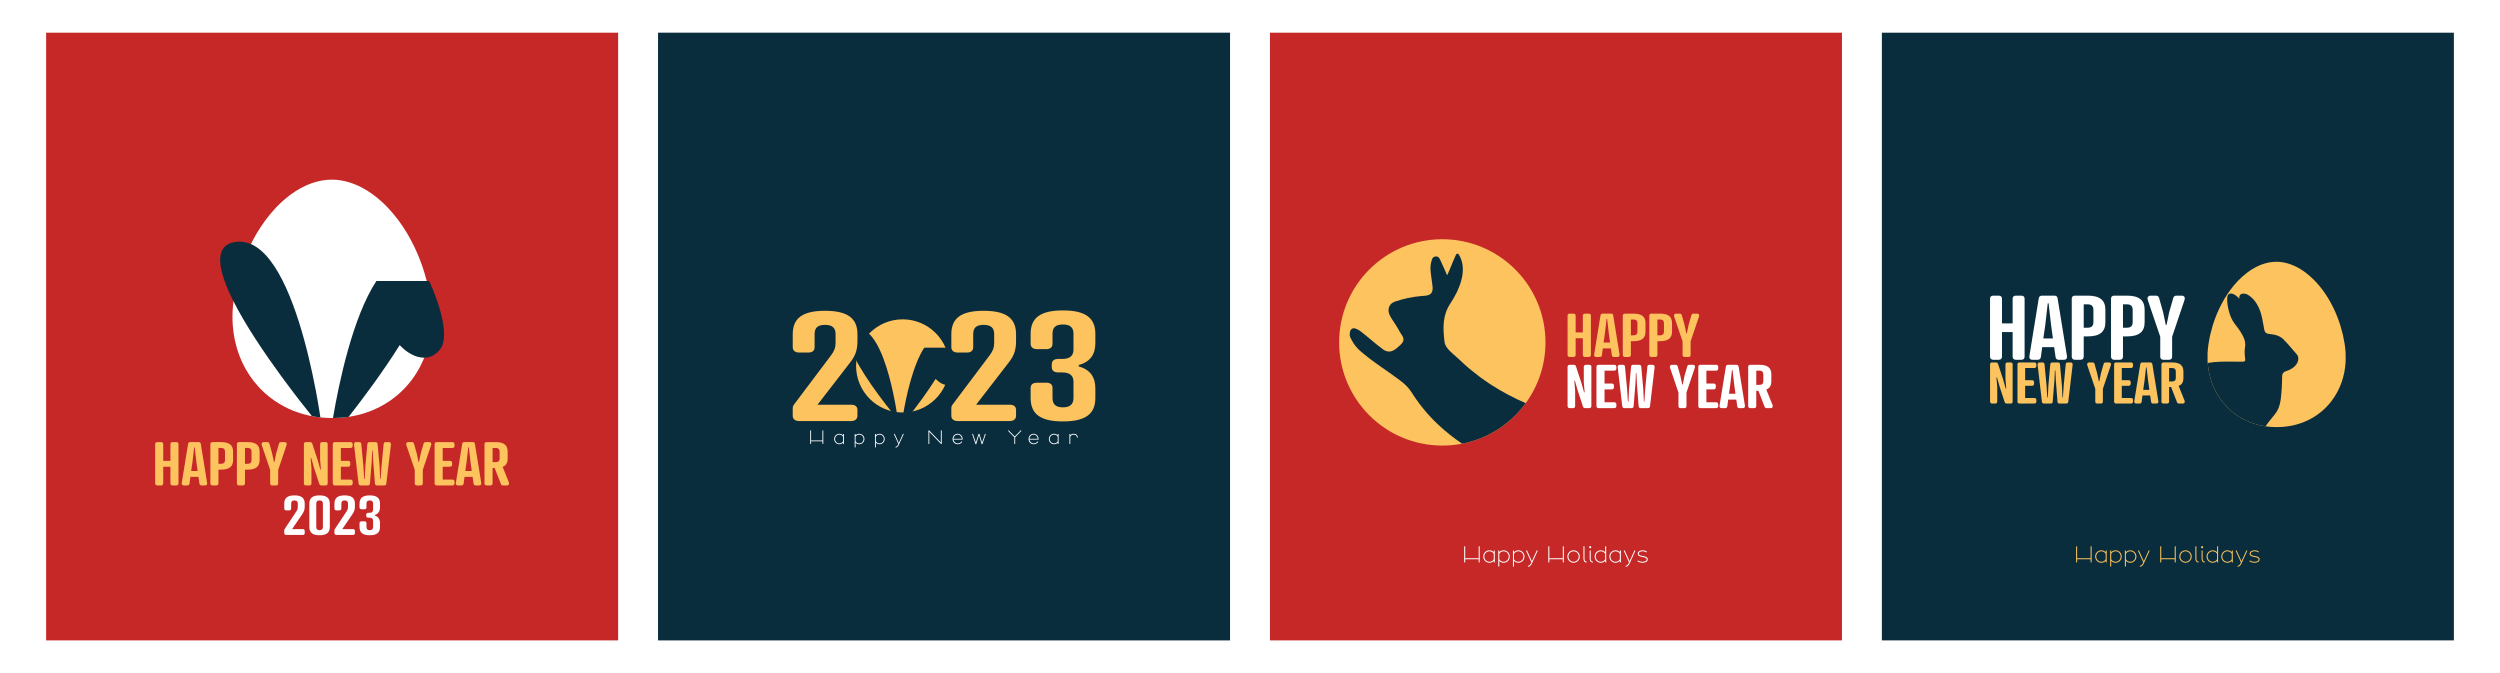 <?xml version="1.0" encoding="UTF-8"?><svg id="_Слой_1" xmlns="http://www.w3.org/2000/svg" viewBox="0 0 13000 3500"><defs><style>.cls-1{fill:#fff;}.cls-2{fill:#fcc35e;}.cls-3{fill:#c62828;}.cls-4{fill:#0a2d3e;}</style></defs><rect class="cls-1" width="13000" height="3500"/><path class="cls-4" d="m4881.14,1766.21v291.84c0,71.58-43.15,106.69-147.69,106.69s-146.86-35.1-146.86-106.69v-291.84c0-71.58,42.32-106.69,146.86-106.69s147.69,35.1,147.69,106.69Z"/><g><rect class="cls-3" x="239.85" y="170" width="2974.42" height="3160"/><g><path class="cls-2" d="m848.81,2396.36h37.38v-86.86c0-6.85,4.3-10.58,11.58-10.58h18.86c7.28,0,11.58,3.74,11.58,10.58v203.91c0,6.85-4.3,10.9-11.58,10.9h-18.86c-7.28,0-11.58-4.05-11.58-10.9v-86.55h-37.38v86.55c0,6.85-4.3,10.9-11.58,10.9h-18.86c-7.28,0-11.58-4.05-11.58-10.9v-203.91c0-6.85,4.3-10.58,11.58-10.58h18.86c7.28,0,11.58,3.74,11.58,10.58v86.86Z"/><path class="cls-2" d="m1037.04,2514.66l-4.96-34.87h-42.01l-4.63,34.87c-.99,7.16-5.95,9.65-11.58,9.65h-17.86c-8.27,0-12.24-5.6-10.92-13.08l32.75-202.04c.99-7.47,5.29-10.27,11.91-10.27h43.01c6.62,0,10.59,2.8,11.58,10.27l32.75,202.04c1.32,7.78-2.65,13.08-10.92,13.08h-17.86c-5.29,0-10.59-2.49-11.25-9.65Zm-43.01-65.38h33.74l-6.62-47.94-8.6-75.34h-2.98l-8.6,75.34-6.95,47.94Z"/><path class="cls-2" d="m1135.95,2442.12v71.29c0,6.85-4.3,10.9-11.58,10.9h-18.86c-7.28,0-11.58-4.05-11.58-10.9v-203.91c0-6.85,4.3-10.58,11.58-10.58h44.33c43.01,0,62.19,16.19,62.19,49.5v43.9c0,33.62-19.19,49.81-62.19,49.81h-13.89Zm13.89-30.51c14.89,0,20.18-7.78,20.18-19.3v-43.9c0-11.21-5.29-18.99-20.18-18.99h-13.89v82.19h13.89Z"/><path class="cls-2" d="m1273.89,2442.12v71.29c0,6.85-4.3,10.9-11.58,10.9h-18.86c-7.28,0-11.58-4.05-11.58-10.9v-203.91c0-6.85,4.3-10.58,11.58-10.58h44.33c43.01,0,62.19,16.19,62.19,49.5v43.9c0,33.62-19.19,49.81-62.19,49.81h-13.89Zm13.89-30.51c14.89,0,20.18-7.78,20.18-19.3v-43.9c0-11.21-5.29-18.99-20.18-18.99h-13.89v82.19h13.89Z"/><path class="cls-2" d="m1389.35,2298.91c4.63,0,9.59,1.87,11.25,7.47l14.23,50.43,9.59,45.14h2.65l9.26-45.14,14.56-50.43c1.65-5.6,6.62-7.47,11.25-7.47h17.86c9.92,0,12.9,7.47,10.26,14.94l-43.67,129.51v70.05c0,6.85-3.97,10.9-11.25,10.9h-19.19c-7.28,0-11.25-4.05-11.25-10.9v-70.05l-44-129.51c-2.32-7.47.66-14.94,10.59-14.94h17.86Z"/><path class="cls-2" d="m1664.58,2309.5c0-6.85,4.3-10.58,11.58-10.58h16.54c7.28,0,11.25,3.74,11.25,10.58v203.91c0,6.85-3.97,10.9-11.25,10.9h-20.84c-6.95,0-9.59-3.42-11.58-8.09l-27.46-83.74-14.56-51.37-2.98.31,4.3,52.92v79.07c0,6.85-3.97,10.9-11.25,10.9h-16.54c-7.28,0-11.58-4.05-11.58-10.9v-203.91c0-6.85,4.3-10.58,11.58-10.58h20.51c6.95,0,9.92,3.42,11.58,8.09l27.46,83.74,14.56,51.37,2.98-.31-4.3-52.92v-79.39Z"/><path class="cls-2" d="m1822.37,2298.91c7.28,0,11.58,3.74,11.58,10.58v9.03c0,6.85-4.3,10.9-11.58,10.9h-49.95v66.93h37.38c7.28,0,11.58,3.74,11.58,10.58v9.03c0,6.85-4.3,10.9-11.58,10.9h-37.38v66.93h49.95c7.28,0,11.58,3.74,11.58,10.58v9.03c0,6.85-4.3,10.9-11.58,10.9h-80.39c-7.28,0-11.58-4.05-11.58-10.9v-203.91c0-6.85,4.3-10.58,11.58-10.58h80.39Z"/><path class="cls-2" d="m1878.61,2308.57l11.25,117.68,3.97,64.13h2.98l2.98-64.13,10.59-117.68c.66-7.16,5.95-9.65,11.58-9.65h29.77c5.62,0,10.92,2.18,11.58,9.65l10.59,117.68,2.98,64.13h2.65l4.3-64.13,11.25-117.68c.33-7.16,5.62-9.65,11.25-9.65h15.55c7.94,0,11.58,5.29,10.92,13.07l-23.82,202.04c-.66,7.47-4.96,10.27-11.58,10.27h-35.73c-6.62,0-11.25-2.8-11.91-10.27l-8.93-114.87-2.65-56.97h-2.65l-2.65,56.97-9.26,114.87c-.33,7.47-4.96,10.27-11.58,10.27h-35.73c-6.62,0-10.92-2.8-11.91-10.27l-23.49-202.04c-.66-7.78,2.98-13.07,10.92-13.07h15.55c5.29,0,10.59,2.18,11.25,9.65Z"/><path class="cls-2" d="m2141.27,2298.91c4.63,0,9.59,1.87,11.25,7.47l14.23,50.43,9.59,45.14h2.65l9.26-45.14,14.56-50.43c1.65-5.6,6.62-7.47,11.25-7.47h17.86c9.92,0,12.9,7.47,10.26,14.94l-43.67,129.51v70.05c0,6.85-3.97,10.9-11.25,10.9h-19.19c-7.28,0-11.25-4.05-11.25-10.9v-70.05l-44-129.51c-2.32-7.47.66-14.94,10.59-14.94h17.86Z"/><path class="cls-2" d="m2351.99,2298.91c7.28,0,11.58,3.74,11.58,10.58v9.03c0,6.85-4.3,10.9-11.58,10.9h-49.95v66.93h37.38c7.28,0,11.58,3.74,11.58,10.58v9.03c0,6.85-4.3,10.9-11.58,10.9h-37.38v66.93h49.95c7.28,0,11.58,3.74,11.58,10.58v9.03c0,6.85-4.3,10.9-11.58,10.9h-80.39c-7.28,0-11.58-4.05-11.58-10.9v-203.91c0-6.85,4.3-10.58,11.58-10.58h80.39Z"/><path class="cls-2" d="m2462.48,2514.66l-4.96-34.87h-42.01l-4.63,34.87c-.99,7.16-5.95,9.65-11.58,9.65h-17.86c-8.27,0-12.24-5.6-10.92-13.08l32.75-202.04c.99-7.47,5.29-10.27,11.91-10.27h43.01c6.62,0,10.59,2.8,11.58,10.27l32.75,202.04c1.32,7.78-2.65,13.08-10.92,13.08h-17.86c-5.29,0-10.59-2.49-11.25-9.65Zm-43.01-65.38h33.74l-6.62-47.94-8.6-75.34h-2.98l-8.6,75.34-6.95,47.94Z"/><path class="cls-2" d="m2613.66,2427.49l32.75,81.56c2.32,5.6.66,15.25-10.25,15.25h-20.18c-5.95,0-9.59-2.49-11.25-7.16l-32.42-83.43h-10.92v79.7c0,6.85-4.3,10.9-11.58,10.9h-18.86c-7.28,0-11.58-4.05-11.58-10.9v-203.91c0-6.85,4.3-10.58,11.58-10.58h46.98c42.68,0,61.86,16.19,61.86,49.5v35.49c0,22.1-7.61,36.74-26.13,43.58Zm-35.73-24.28c14.56,0,20.18-7.78,20.18-19.3v-35.49c0-11.21-5.62-18.99-20.18-18.99h-16.54v73.78h16.54Z"/></g><g><path class="cls-1" d="m1548.56,2619.76c0-10.45-3.9-17.5-17.4-17.5s-17.1,7.06-17.1,17.5v24.28c0,6.21-3.6,9.88-10.2,9.88h-15.3c-6.6,0-10.5-3.67-10.5-9.88v-24.28c0-29.36,15.3-43.76,53.1-43.76s53.4,14.4,53.4,43.76v12.99c0,14.12-2.4,25.97-11.7,39.24l-54,79.33h55.2c6.6,0,10.5,3.39,10.5,9.6v11.01c0,6.21-3.9,9.88-10.5,9.88h-85.5c-6.6,0-10.5-3.67-10.5-9.88v-12.99c0-3.95.3-5.65,3-9.32l60.3-90.91c4.8-7.34,7.2-13.55,7.2-22.87v-16.09Z"/><path class="cls-1" d="m1715.06,2619.76v119.7c0,29.36-15.6,43.76-53.4,43.76s-53.1-14.4-53.1-43.76v-119.7c0-29.36,15.3-43.76,53.1-43.76s53.4,14.4,53.4,43.76Zm-70.5,0v119.7c0,10.45,3.9,17.5,17.1,17.5s17.4-7.06,17.4-17.5v-119.7c0-10.45-3.9-17.5-17.4-17.5s-17.1,7.06-17.1,17.5Z"/><path class="cls-1" d="m1809.56,2619.76c0-10.45-3.9-17.5-17.4-17.5s-17.1,7.06-17.1,17.5v24.28c0,6.21-3.6,9.88-10.2,9.88h-15.3c-6.6,0-10.5-3.67-10.5-9.88v-24.28c0-29.36,15.3-43.76,53.1-43.76s53.4,14.4,53.4,43.76v12.99c0,14.12-2.4,25.97-11.7,39.24l-54,79.33h55.2c6.6,0,10.5,3.39,10.5,9.6v11.01c0,6.21-3.9,9.88-10.5,9.88h-85.5c-6.6,0-10.5-3.67-10.5-9.88v-12.99c0-3.95.3-5.65,3-9.32l60.3-90.91c4.8-7.34,7.2-13.55,7.2-22.87v-16.09Z"/><path class="cls-1" d="m1914.56,2691.75c-6.6,0-10.2-3.67-10.2-9.88v-5.36c0-6.21,3.6-9.88,10.2-9.88h6.9c13.5,0,18.6-6.78,18.6-17.5v-29.36c0-10.45-3.9-17.5-17.4-17.5s-17.1,7.06-17.1,17.5v18.63c0,6.21-3.6,9.88-10.2,9.88h-15.3c-6.6,0-10.5-3.67-10.5-9.88v-18.63c0-29.36,15.3-43.76,53.1-43.76s53.4,14.4,53.4,43.76v17.22c0,21.17-8.4,35.01-27.3,40.94v2.54c18.9,6.21,27.3,20.05,27.3,40.94v18.07c0,29.36-15.6,43.76-53.4,43.76s-53.1-14.4-53.1-43.76v-18.92c0-6.21,3.9-9.6,10.5-9.6h15.3c6.6,0,10.2,3.39,10.2,9.6v18.92c0,10.16,3.9,17.5,17.1,17.5s17.4-7.34,17.4-17.5v-30.49c0-10.45-5.1-17.22-18.6-17.22h-6.9Z"/></g><g><path class="cls-1" d="m2244.8,1674.01c-.15,4.01-.35,8.01-.59,11.99,0,.06,0,.12-.01.18-.11,1.97-.24,3.96-.37,5.93-1.54,22.17-4.29,43.9-8.23,65.11l-1.19,6.21c-4.46,22.69-10.29,44.79-17.4,66.17l-1.59,4.72-.54,1.59h0c-2.82,8.18-5.84,16.25-9.04,24.2-1.37,3.41-2.77,6.79-4.21,10.15-4.79,11.23-9.95,22.23-15.47,32.98h-.01c-.14.27-.28.56-.43.83l-2.07,3.96c-.29.55-.57,1.09-.86,1.62h0c-12.85,24.2-27.55,47.12-43.94,68.61-1.53,2.01-3.09,3.99-4.63,5.96-.15.19-.3.4-.46.58-20.19,25.56-42.83,48.99-67.67,70.01h-.01c-2.53,2.14-5.09,4.27-7.67,6.34-.13.11-.25.2-.37.31h-.01c-35.95,29.11-76.27,53.27-120.29,71.63-.01,0-.01,0-.02,0-5.51,2.29-11.07,4.5-16.68,6.61-.11.04-.21.08-.3.12l-.25.09h-.01c-33.28,12.47-68.52,21.69-105.45,27.34-.65.1-1.29.2-1.94.28-26.39,3.94-53.64,6.05-81.64,6.19-1,.02-2.01.02-3.01.02h-.35c-21.12,0-41.82-1.11-62.06-3.29-14.94-1.59-29.62-3.77-44.03-6.51-29.6-5.6-58.06-13.55-85.24-23.65-4.95-1.84-9.85-3.74-14.73-5.73-.83-.34-1.67-.68-2.51-1.03h-.02c-14.57-6.03-28.74-12.69-42.49-19.97-7.9-4.15-15.67-8.53-23.28-13.1-19.24-11.53-37.57-24.29-54.89-38.2-2.72-2.18-5.41-4.38-8.08-6.63h-.02c-4.99-4.19-9.89-8.47-14.72-12.86h0c-10.57-9.61-20.72-19.67-30.41-30.17-7.99-8.64-15.66-17.58-23.01-26.79h0c-1.72-2.16-3.44-4.33-5.11-6.52-13.79-17.87-26.43-36.76-37.8-56.56-1.05-1.84-2.1-3.69-3.14-5.55-1.18-2.13-2.36-4.27-3.52-6.42-.21-.38-.4-.74-.6-1.12-.95-1.75-1.88-3.53-2.8-5.3-2.86-5.46-5.6-11-8.26-16.6-.15-.31-.29-.61-.44-.91-1.33-2.83-2.65-5.66-3.93-8.52-6.07-13.44-11.62-27.22-16.58-41.31l-1.09-3.17-1.08-3.16c-3.35-9.84-6.42-19.85-9.2-29.99-3.15-11.44-5.94-23.08-8.37-34.87-.09-.45-.19-.9-.28-1.36-.43-2.07-.82-4.14-1.23-6.23-4.07-21.21-6.97-42.95-8.63-65.15l-.43-6.13c-.29-4.46-.53-8.95-.71-13.44-.7-16.69-.71-33.59,0-50.72.03-1.01.07-2.01.12-3.03.05-1.01.1-2.01.14-3.01.85-16.45,2.33-33.08,4.49-49.87.54-4.21,1.12-8.44,1.75-12.67.03-.23.06-.49.11-.73.3-1.99.59-3.98.91-5.96l.23-1.51c2.58-16.49,5.59-32.86,8.99-49.03.84-4.04,1.73-8.06,2.62-12.08l1.33-5.91c4.84-21.06,10.34-41.79,16.46-62.16l1.78-5.86c6.45-21,13.57-41.59,21.3-61.73h0c.74-1.95,1.5-3.89,2.25-5.82h0c3.76-9.6,7.66-19.09,11.71-28.47,4.77-11.13,9.75-22.09,14.9-32.89l2.78-5.76c1.17-2.41,2.35-4.81,3.55-7.2,9.21-18.51,18.94-36.48,29.16-53.84.56-.97,1.13-1.92,1.69-2.88.58-.95,1.15-1.9,1.71-2.86,12.73-21.21,26.15-41.49,40.22-60.75h0c.18-.26.36-.5.55-.75,1.22-1.67,2.44-3.32,3.65-4.96,16.09-21.56,32.95-41.78,50.49-60.52h0s5.38-5.69,5.38-5.69c21.55-22.47,44.08-42.67,67.35-60.33h0c.26-.2.49-.38.74-.57,2.05-1.55,4.09-3.08,6.17-4.58.22-.17.46-.34.69-.51h0c66.91-48.88,139.59-76.71,212.54-76.74,62.99-.03,125.9,20.66,185.15,57.73,7.61,4.76,15.16,9.79,22.65,15.09,1.74,1.23,3.47,2.47,5.19,3.72.46.34.93.68,1.4,1.03.17.12.33.24.5.36,1.64,1.21,3.29,2.42,4.92,3.66.27.19.53.39.8.6,23.32,17.62,45.93,37.78,67.58,60.2,1.22,1.25,2.42,2.52,3.63,3.78.6.63,1.19,1.26,1.79,1.89,8.81,9.34,17.45,19.05,25.91,29.13,8.47,10.07,16.75,20.5,24.83,31.26,1.42,1.88,2.84,3.78,4.24,5.69,14.15,19.23,27.69,39.46,40.51,60.65l3.44,5.74h.01c11.62,19.56,22.66,39.91,33.01,60.94.39.78.78,1.56,1.15,2.34.56,1.15,1.11,2.28,1.67,3.44,4.37,9.02,8.61,18.16,12.71,27.42,4.94,11.13,9.69,22.41,14.23,33.87l2.29,5.8c7.84,20.11,15.08,40.69,21.65,61.7l1.82,5.85h0c4.56,14.9,8.8,30.01,12.67,45.3,1.43,5.59,2.8,11.21,4.12,16.85l1.38,5.89h0c4.72,20.58,8.79,41.48,12.2,62.63l.93,5.95c.07.37.12.72.16,1.08,3.23,20.98,5.4,41.73,6.54,62.19l.32,6.03h0c.02.33.03.67.05,1,.77,17.27.84,34.32.19,51.13Z"/><g><path class="cls-4" d="m1666.03,2170.45c-14.94-1.59-29.62-3.77-44.03-6.51-18.96-23.61-42.23-52.98-68.18-86.56-3.44-4.45-6.92-8.98-10.46-13.57-8.96-11.66-18.19-23.77-27.66-36.29-17.31-22.89-35.37-47.11-53.78-72.31-88.27-120.74-184.72-263.47-247.77-388.38-80.7-159.82-106.75-290.47,8.9-308.52,28.77-4.48,56.01-.41,81.77,10.73,144.03,62.27,241.61,345.38,300.02,587.83,14.38,59.68,26.39,116.86,36.13,167.71.33,1.75.66,3.5,1.01,5.23,2.63,13.82,5.09,27.17,7.37,39.92,3.25,18.02,6.14,34.91,8.73,50.42,2.56,15.53,4.82,29.7,6.72,42.29.42,2.75.83,5.41,1.23,7.99Z"/><path class="cls-4" d="m2286.63,1819.19c-23.82,28.67-51.95,40.62-80.79,40.91-45.39.46-92.54-27.96-127.39-65.57-86.11,137.54-190.46,277.11-265.36,372.99-26.39,3.94-53.64,6.05-81.64,6.19,30.53-180.66,102.79-526.52,225.84-712.46h274.61s128.03,269.7,54.73,357.93Z"/></g></g></g><g><rect class="cls-4" x="3421.81" y="169.86" width="2974.42" height="3160.28"/><g><path class="cls-1" d="m4281.13,2308.46h-4.55v-13.76h-58.96v13.76h-4.55v-70.23h4.55v52.13h58.96v-52.13h4.55v70.23Z"/><path class="cls-1" d="m4383.64,2308.46v-6.83c-4.34,5.42-11.16,8.45-19.4,8.45-14.74,0-26.66-12.25-26.66-27.31s12.25-27.2,26.66-27.2c8.24,0,15.06,3.03,19.4,8.45v-7.37h4.55v51.8h-4.55Zm0-13.76v-23.63c-3.25-6.72-10.84-11.16-19.4-11.16-12.03,0-22,10.4-22,22.87s9.97,22.98,22,22.98c8.56,0,16.15-4.44,19.4-11.05Z"/><path class="cls-1" d="m4444.44,2326.45v-69.79h4.55v7.37c4.33-5.42,11.16-8.45,19.4-8.45,14.41,0,26.66,12.25,26.66,27.2s-11.92,27.31-26.66,27.31c-8.24,0-15.06-3.03-19.4-8.45v24.82h-4.55Zm45.95-43.67c0-12.46-9.97-22.87-22-22.87-8.67,0-16.26,4.44-19.4,11.16v23.63c3.14,6.61,10.73,11.05,19.4,11.05,12.03,0,22-10.4,22-22.98Z"/><path class="cls-1" d="m4549.88,2326.45v-69.79h4.55v7.37c4.34-5.42,11.16-8.45,19.4-8.45,14.41,0,26.66,12.25,26.66,27.2s-11.92,27.31-26.66,27.31c-8.24,0-15.06-3.03-19.4-8.45v24.82h-4.55Zm45.95-43.67c0-12.46-9.97-22.87-22-22.87-8.67,0-16.26,4.44-19.4,11.16v23.63c3.14,6.61,10.73,11.05,19.4,11.05,12.03,0,22-10.4,22-22.98Z"/><path class="cls-1" d="m4652.29,2255.57l21.46,47.68,21.78-47.68,3.9,1.84-25.68,56.14c-3.58,7.91-8.89,14.09-17.01,14.09v-4.34c5.96,0,10.08-5.2,13.01-11.49l1.62-3.58-23.08-50.83,4.01-1.84Z"/><path class="cls-1" d="m4893.09,2308.46l-60.69-62.97v62.97h-4.55v-70.23h3.9l60.69,62.97v-62.97h4.55v70.23h-3.9Z"/><path class="cls-1" d="m5000.16,2294.91l3.36,2.71c-4.66,7.37-12.79,12.46-22.87,12.46-16.8,0-27.2-12.25-27.2-27.31s11.7-27.2,26.12-27.2,26.12,12.25,26.12,27.2c0,1.52-.22,3.25-.22,3.25h-47.14c1.41,11.05,9.97,19.72,22.32,19.72,9.1,0,15.61-4.66,19.51-10.84Zm-42.05-13.22h43.02c-.54-11.92-9.97-21.78-21.57-21.78s-20.92,9.86-21.46,21.78Z"/><path class="cls-1" d="m5126.09,2256.98l-17.45,52.78h-3.79l-14.2-46.6-14.2,46.6h-3.79l-17.56-52.89,4.23-1.3,14.96,45.41,14.2-44.98h4.34l14.09,44.98,15.06-45.41,4.12,1.41Z"/><path class="cls-1" d="m5308.47,2237.26l3.14,2.93-32.73,33.49v34.79h-4.55v-34.68l-32.84-33.6,3.14-2.93,31.97,32.3,31.86-32.3Z"/><path class="cls-1" d="m5395.17,2294.91l3.36,2.71c-4.66,7.37-12.79,12.46-22.87,12.46-16.8,0-27.2-12.25-27.2-27.31s11.7-27.2,26.12-27.2,26.12,12.25,26.12,27.2c0,1.52-.22,3.25-.22,3.25h-47.14c1.41,11.05,9.97,19.72,22.32,19.72,9.1,0,15.61-4.66,19.51-10.84Zm-42.05-13.22h43.02c-.54-11.92-9.97-21.78-21.57-21.78s-20.92,9.86-21.46,21.78Z"/><path class="cls-1" d="m5500.18,2308.46v-6.83c-4.34,5.42-11.16,8.45-19.4,8.45-14.74,0-26.66-12.25-26.66-27.31s12.25-27.2,26.66-27.2c8.24,0,15.06,3.03,19.4,8.45v-7.37h4.55v51.8h-4.55Zm0-13.76v-23.63c-3.25-6.72-10.84-11.16-19.4-11.16-12.03,0-22,10.4-22,22.87s9.97,22.98,22,22.98c8.56,0,16.15-4.44,19.4-11.05Z"/><path class="cls-1" d="m5560.97,2308.46v-51.8h4.55v7.04c4.01-5.2,10.3-8.13,17.77-8.13,12.9,0,20.48,7.59,21.67,19.62h-4.66c-1.19-10.19-7.04-15.06-17.56-15.06-7.59,0-14.31,4.23-17.23,10.73v37.61h-4.55Z"/></g><g><ellipse class="cls-2" cx="4693.85" cy="1902.78" rx="242.21" ry="242.24"/><path class="cls-2" d="m5169.72,1738.03c0-29.1-12.32-48.76-54.98-48.76s-54.04,19.66-54.04,48.76v67.63c0,17.3-11.38,27.52-32.23,27.52h-48.35c-20.85,0-33.18-10.22-33.18-27.52v-67.63c0-81.79,48.35-121.89,167.79-121.89s168.74,40.11,168.74,121.89v36.18c0,39.32-7.58,72.35-36.97,109.31l-170.64,220.98h174.43c20.86,0,33.18,9.44,33.18,26.74v30.67c0,17.3-12.32,27.52-33.18,27.52h-270.18c-20.85,0-33.18-10.22-33.18-27.52v-36.17c0-11.01.95-15.73,9.48-25.95l190.55-253.22c15.17-20.45,22.75-37.75,22.75-63.7v-44.83Z"/><path class="cls-2" d="m5501.5,1936.6c-20.86,0-32.23-10.22-32.23-27.52v-14.94c0-17.3,11.38-27.52,32.23-27.52h21.8c42.66,0,58.78-18.87,58.78-48.75v-81.78c0-29.09-12.32-48.75-54.98-48.75s-54.04,19.66-54.04,48.75v51.9c0,17.3-11.38,27.52-32.23,27.52h-48.35c-20.85,0-33.18-10.22-33.18-27.52v-51.9c0-81.78,48.35-121.88,167.79-121.88s168.74,40.1,168.74,121.88v47.97c0,58.97-26.54,97.51-86.27,114.02v7.08c59.72,17.3,86.27,55.83,86.27,114.02v50.33c0,81.78-49.3,121.88-168.74,121.88s-167.79-40.1-167.79-121.88v-52.69c0-17.3,12.32-26.74,33.18-26.74h48.35c20.86,0,32.23,9.43,32.23,26.74v52.69c0,28.31,12.32,48.75,54.04,48.75s54.98-20.44,54.98-48.75v-84.92c0-29.1-16.12-47.97-58.78-47.97h-21.8Z"/><g><path class="cls-4" d="m4664.44,2153.34c-7.28-.77-14.43-1.84-21.45-3.17-9.24-11.5-20.57-25.81-33.21-42.17-1.68-2.17-3.37-4.37-5.1-6.61-4.36-5.68-8.86-11.58-13.47-17.68-8.43-11.15-17.23-22.95-26.2-35.22-43-58.82-89.98-128.35-120.7-189.2-39.31-77.86-52-141.5,4.34-150.29,14.01-2.18,27.28-.2,39.83,5.23,70.16,30.33,117.7,168.25,146.15,286.36,7,29.07,12.86,56.93,17.6,81.7.16.85.32,1.71.49,2.55,1.28,6.73,2.48,13.24,3.59,19.45,1.58,8.78,2.99,17.01,4.25,24.56,1.25,7.57,2.35,14.47,3.27,20.6.2,1.34.4,2.64.6,3.89Z"/><path class="cls-4" d="m4966.76,1982.23c-11.6,13.97-25.31,19.79-39.36,19.93-22.11.22-45.08-13.62-62.06-31.94-41.95,67-92.78,134.99-129.27,181.7-12.86,1.92-26.13,2.95-39.77,3.02,14.87-88,50.07-256.49,110.02-347.07h133.77s62.37,131.38,26.66,174.36Z"/></g><path class="cls-2" d="m4344.98,1738.03c0-29.1-12.32-48.76-54.98-48.76s-54.04,19.66-54.04,48.76v67.63c0,17.3-11.38,27.52-32.23,27.52h-48.35c-20.85,0-33.18-10.22-33.18-27.52v-67.63c0-81.79,48.35-121.89,167.79-121.89s168.74,40.11,168.74,121.89v36.18c0,39.32-7.58,72.35-36.97,109.31l-170.64,220.98h174.43c20.86,0,33.18,9.44,33.18,26.74v30.67c0,17.3-12.32,27.52-33.18,27.52h-270.18c-20.85,0-33.18-10.22-33.18-27.52v-36.17c0-11.01.95-15.73,9.48-25.95l190.55-253.22c15.17-20.45,22.75-37.75,22.75-63.7v-44.83Z"/></g></g><g><rect class="cls-3" x="6603.77" y="170" width="2974.42" height="3160"/><g><g><g><path class="cls-2" d="m8193.39,1728.36h37.38v-86.86c0-6.85,4.3-10.58,11.58-10.58h18.86c7.28,0,11.58,3.74,11.58,10.58v203.91c0,6.85-4.3,10.9-11.58,10.9h-18.86c-7.28,0-11.58-4.05-11.58-10.9v-86.55h-37.38v86.55c0,6.85-4.3,10.9-11.58,10.9h-18.86c-7.28,0-11.58-4.05-11.58-10.9v-203.91c0-6.85,4.3-10.58,11.58-10.58h18.86c7.28,0,11.58,3.74,11.58,10.58v86.86Z"/><path class="cls-2" d="m8381.62,1846.66l-4.96-34.87h-42.01l-4.63,34.87c-.99,7.16-5.95,9.65-11.58,9.65h-17.86c-8.27,0-12.24-5.6-10.92-13.08l32.75-202.04c.99-7.47,5.29-10.27,11.91-10.27h43.01c6.62,0,10.59,2.8,11.58,10.27l32.75,202.04c1.32,7.78-2.65,13.08-10.92,13.08h-17.86c-5.29,0-10.59-2.49-11.25-9.65Zm-43.01-65.38h33.74l-6.62-47.94-8.6-75.34h-2.98l-8.6,75.34-6.95,47.94Z"/><path class="cls-2" d="m8480.53,1774.12v71.29c0,6.85-4.3,10.9-11.58,10.9h-18.86c-7.28,0-11.58-4.05-11.58-10.9v-203.91c0-6.85,4.3-10.58,11.58-10.58h44.33c43.01,0,62.19,16.19,62.19,49.5v43.9c0,33.62-19.19,49.81-62.19,49.81h-13.89Zm13.89-30.51c14.89,0,20.18-7.78,20.18-19.3v-43.9c0-11.21-5.29-18.99-20.18-18.99h-13.89v82.19h13.89Z"/><path class="cls-2" d="m8618.48,1774.12v71.29c0,6.85-4.3,10.9-11.58,10.9h-18.86c-7.28,0-11.58-4.05-11.58-10.9v-203.91c0-6.85,4.3-10.58,11.58-10.58h44.33c43.01,0,62.19,16.19,62.19,49.5v43.9c0,33.62-19.19,49.81-62.19,49.81h-13.89Zm13.89-30.51c14.89,0,20.18-7.78,20.18-19.3v-43.9c0-11.21-5.29-18.99-20.18-18.99h-13.89v82.19h13.89Z"/><path class="cls-2" d="m8733.93,1630.91c4.63,0,9.59,1.87,11.25,7.47l14.23,50.43,9.59,45.14h2.65l9.26-45.14,14.56-50.43c1.65-5.6,6.62-7.47,11.25-7.47h17.86c9.92,0,12.9,7.47,10.26,14.94l-43.67,129.51v70.05c0,6.85-3.97,10.9-11.25,10.9h-19.19c-7.28,0-11.25-4.05-11.25-10.9v-70.05l-44-129.51c-2.32-7.47.66-14.94,10.59-14.94h17.86Z"/></g><g><g><path class="cls-1" d="m8235.74,1907.5c0-6.85,4.3-10.58,11.58-10.58h16.54c7.28,0,11.25,3.74,11.25,10.58v203.91c0,6.85-3.97,10.9-11.25,10.9h-20.84c-6.95,0-9.59-3.42-11.58-8.09l-27.46-83.74-14.56-51.37-2.98.31,4.3,52.92v79.07c0,6.85-3.97,10.9-11.25,10.9h-16.54c-7.28,0-11.58-4.05-11.58-10.9v-203.91c0-6.85,4.3-10.58,11.58-10.58h20.51c6.95,0,9.92,3.42,11.58,8.09l27.46,83.74,14.56,51.37,2.98-.31-4.3-52.92v-79.39Z"/><path class="cls-1" d="m8393.53,1896.91c7.28,0,11.58,3.74,11.58,10.58v9.03c0,6.85-4.3,10.9-11.58,10.9h-49.95v66.93h37.38c7.28,0,11.58,3.74,11.58,10.58v9.03c0,6.85-4.3,10.9-11.58,10.9h-37.38v66.93h49.95c7.28,0,11.58,3.74,11.58,10.58v9.03c0,6.85-4.3,10.9-11.58,10.9h-80.39c-7.28,0-11.58-4.05-11.58-10.9v-203.91c0-6.85,4.3-10.58,11.58-10.58h80.39Z"/><path class="cls-1" d="m8449.77,1906.57l11.25,117.68,3.97,64.13h2.98l2.98-64.13,10.59-117.68c.66-7.16,5.95-9.65,11.58-9.65h29.77c5.62,0,10.92,2.18,11.58,9.65l10.59,117.68,2.98,64.13h2.65l4.3-64.13,11.25-117.68c.33-7.16,5.62-9.65,11.25-9.65h15.55c7.94,0,11.58,5.29,10.92,13.07l-23.82,202.04c-.66,7.47-4.96,10.27-11.58,10.27h-35.73c-6.62,0-11.25-2.8-11.91-10.27l-8.93-114.87-2.65-56.97h-2.65l-2.65,56.97-9.26,114.87c-.33,7.47-4.96,10.27-11.58,10.27h-35.73c-6.62,0-10.92-2.8-11.91-10.27l-23.49-202.04c-.66-7.78,2.98-13.07,10.92-13.07h15.55c5.29,0,10.59,2.18,11.25,9.65Z"/></g><g><path class="cls-1" d="m8712.43,1896.91c4.63,0,9.59,1.87,11.25,7.47l14.23,50.43,9.59,45.14h2.65l9.26-45.14,14.56-50.43c1.65-5.6,6.62-7.47,11.25-7.47h17.86c9.92,0,12.9,7.47,10.26,14.94l-43.67,129.51v70.05c0,6.85-3.97,10.9-11.25,10.9h-19.19c-7.28,0-11.25-4.05-11.25-10.9v-70.05l-44-129.51c-2.32-7.47.66-14.94,10.59-14.94h17.86Z"/><path class="cls-1" d="m8923.15,1896.91c7.28,0,11.58,3.74,11.58,10.58v9.03c0,6.85-4.3,10.9-11.58,10.9h-49.95v66.93h37.38c7.28,0,11.58,3.74,11.58,10.58v9.03c0,6.85-4.3,10.9-11.58,10.9h-37.38v66.93h49.95c7.28,0,11.58,3.74,11.58,10.58v9.03c0,6.85-4.3,10.9-11.58,10.9h-80.39c-7.28,0-11.58-4.05-11.58-10.9v-203.91c0-6.85,4.3-10.58,11.58-10.58h80.39Z"/><path class="cls-1" d="m9033.64,2112.66l-4.96-34.87h-42.01l-4.63,34.87c-.99,7.16-5.95,9.65-11.58,9.65h-17.86c-8.27,0-12.24-5.6-10.92-13.08l32.75-202.04c.99-7.47,5.29-10.27,11.91-10.27h43.01c6.62,0,10.59,2.8,11.58,10.27l32.75,202.04c1.32,7.78-2.65,13.08-10.92,13.08h-17.86c-5.29,0-10.59-2.49-11.25-9.65Zm-43.01-65.38h33.74l-6.62-47.94-8.6-75.34h-2.98l-8.6,75.34-6.95,47.94Z"/><path class="cls-1" d="m9184.82,2025.49l32.75,81.56c2.32,5.6.66,15.25-10.25,15.25h-20.18c-5.95,0-9.59-2.49-11.25-7.16l-32.42-83.43h-10.92v79.7c0,6.85-4.3,10.9-11.58,10.9h-18.86c-7.28,0-11.58-4.05-11.58-10.9v-203.91c0-6.85,4.3-10.58,11.58-10.58h46.98c42.68,0,61.86,16.19,61.86,49.5v35.49c0,22.1-7.61,36.74-26.13,43.58Zm-35.73-24.28c14.56,0,20.18-7.78,20.18-19.3v-35.49c0-11.21-5.62-18.99-20.18-18.99h-16.54v73.78h16.54Z"/></g></g></g><path class="cls-2" d="m8036.48,1780.5c0,118.12-38.18,227.33-102.86,315.96-78.24,107.19-195.26,184.28-330.43,210.62-33.4,6.51-67.9,9.92-103.21,9.92-296.3,0-536.5-240.2-536.5-536.5s240.2-536.5,536.5-536.5,536.5,240.2,536.5,536.5Z"/><path class="cls-4" d="m7933.62,2096.46c-78.24,107.19-195.26,184.28-330.43,210.62-7.85-5.29-15.6-10.69-23.27-16.15-.17-.12-.33-.24-.5-.36-2.26-1.62-4.5-3.22-6.74-4.85h0c-1.16-.85-2.33-1.71-3.49-2.55-9.57-7.02-18.99-14.18-28.27-21.49-1.42-1.13-2.85-2.26-4.28-3.4-20.81-16.57-40.83-33.9-60.02-52.07t-.02-.02c-.31-.29-.62-.59-.93-.88-5.81-5.5-11.53-11.09-17.19-16.76t0-.02c-27.48-27.52-53.15-56.91-76.9-88.43h0c-10.91-14.5-21.44-29.46-31.52-44.89-2.4-3.65-4.77-7.34-7.12-11.05h0c-.36-.57-.69-1.11-1.05-1.67h0c-.42-.64-.82-1.29-1.22-1.93-3.9-6.23-8.27-12.26-13.02-18.09h-.01c-3.74-4.58-7.69-9.03-11.82-13.31-2.11-2.2-4.28-4.37-6.47-6.48-.02-.01,0-.01-.02-.02-7.89-7.62-16.26-14.69-24.77-21.19-2.43-1.85-4.88-3.7-7.33-5.54-5.65-4.24-11.34-8.46-17.07-12.61-.63-.46-1.27-.94-1.91-1.4-3.5-2.54-7.02-5.09-10.54-7.62h0c-4.43-3.19-8.87-6.35-13.32-9.5-15.27-10.83-30.65-21.54-45.98-32.29h-.01c-.27-.21-.55-.4-.83-.6-.2-.13-.39-.27-.58-.41-1.75-1.23-3.5-2.44-5.26-3.68h-.01c-2.55-1.81-5.12-3.63-7.67-5.43-7.18-5.08-14.34-10.19-21.47-15.33v-.02c-6.12-4.42-12.2-8.87-18.27-13.36-.01-.02-.03-.02-.06-.04-1.73-1.3-3.47-2.61-5.22-3.9-4.28-3.22-8.54-6.46-12.78-9.73-1.42-1.08-2.82-2.18-4.23-3.28-13.7-10.66-27.15-21.65-40.22-33.09-2.76-2.43-5.41-4.89-7.94-7.39h0c-19.32-19.1-32.41-40.62-43.08-63.79-3.72-8.07-2.32-18.51-.1-29.33,2.51-12.23,15.4-19.28,27.09-14.89,9.02,3.38,17.77,7.16,25.12,12.75,9.92,7.53,19.65,15.33,29.28,23.24,7.33,6.02,14.62,12.11,21.89,18.21,22.01,18.46,43.98,36.98,67.16,53.83.63.45,1.25.9,1.88,1.33,5.25,3.63,10.29,6.23,15.13,7.96,7.83,2.79,15.15,3.29,22.17,2.06.92-.16,1.82-.35,2.73-.55,7.35-1.77,14.4-5.38,21.33-10.12,1.52-1.04,3.02-2.12,4.53-3.27h.01c.92-.7,1.84-1.41,2.77-2.14,5.81-4.59,11.61-9.81,17.54-15.23,1.01-.94,2.04-1.87,3.07-2.82,19.53-17.92,17.88-31.97,11.03-44.91-.48-.93-.99-1.84-1.53-2.74-4.68-7.99-10.95-15.63-14.94-23.58-4.88-9.74-10.48-19.09-16.36-28.31-.61-.97-1.23-1.94-1.87-2.9-9.49-14.72-19.55-29.15-28.29-44.31-19.62-34.01-10.01-66.9,23.7-78.5,42.71-14.69,88.31-24.53,133.53-28.51h0c.44-.06.88-.1,1.33-.13,2.39-.21,4.78-.4,7.16-.57,1.23-.09,2.45-.18,3.68-.25,1.13-.08,2.26-.15,3.39-.21,9.28-.55,16.96-1.8,23.22-3.87.78-.26,1.55-.54,2.3-.82,1.09-.42,2.15-.88,3.15-1.36.6-.29,1.19-.59,1.76-.89,1.15-.63,2.23-1.3,3.24-2.01.87-.59,1.67-1.22,2.42-1.89,1.27-1.09,2.41-2.27,3.41-3.55.72-.88,1.37-1.81,1.97-2.79,1.41-2.31,2.52-4.87,3.32-7.69.34-1.13.62-2.33.86-3.56,1.18-6.12,1.25-13.35.39-21.78-2.2-21.72-6.27-43.4-8.73-65.05-.75-6.49-1.33-12.97-1.69-19.45-.29-5.06-.43-10.12-.39-15.19.09-8.8,5.08-37.95,11.51-46.7,6.81-9.26,19.7-11.4,29.2-4.92,7.77,5.32,13.27,22.33,21.07,38.52,3.28,6.82,6.5,13.83,9.76,21.2t.02.02s0,.01,0,.02c0,.01.02.01.02.01h.01s.01.02.01.03c0,0,0,.01,0,.03,4.71,10.57,9.56,21.97,15.03,34.82.01-.01,0-.02.01-.02,3-6,6.33-13.33,9.81-21.4h0c1.66-3.83,3.35-7.81,5.05-11.9,11.42-27.25,23.7-58.81,31.75-74.83,2.78-5.56,10.6-5.92,13.89-.64,21.13,33.79,24.67,72.33,18.52,110.41-1.6,10.04-3.91,20.05-6.73,29.94-1.61,5.64-3.39,11.23-5.32,16.76-.36,1.09-.75,2.17-1.15,3.25-3.69,10.29-7.89,20.36-12.38,30.11-1.13,2.44-2.27,4.84-3.43,7.24-10.06,20.73-21.4,39.8-32.24,56.03-41.91,62.75-39.92,127.21-31.88,195.31.14,1.25.28,2.48.44,3.72.15,1.23.3,2.46.45,3.69,1.79,14.51,11.12,28.38,23.57,41.77h0c1.01,1.09,2.03,2.17,3.08,3.24h.01c10.82,11.16,23.57,21.98,35.67,32.52,1.7,1.48,3.37,2.96,5.04,4.43.62.55,1.24,1.09,1.84,1.65,3.13,2.76,6.16,5.52,9.06,8.26.55.5,1.07,1.02,1.61,1.52,6.81,6.55,13.71,12.98,20.7,19.29v.02c1.12,1.02,2.23,2.02,3.35,3.03,2.05,1.86,4.12,3.7,6.18,5.53.35.31.71.63,1.05.93.85.76,1.71,1.52,2.56,2.26.76.67,1.53,1.33,2.29,2,.26.24.55.49.83.72.27.25.55.48.82.71.56.5,1.13,1,1.7,1.49.15.12.29.25.42.36,1.14.98,2.27,1.96,3.42,2.93,4.84,4.15,9.69,8.25,14.6,12.29h.01c14.28,11.86,28.83,23.28,43.66,34.32,3.31,2.47,6.62,4.9,9.96,7.32h.01c7.07,5.16,14.19,10.21,21.38,15.18.12.09.24.18.37.26,5.68,3.93,11.38,7.8,17.13,11.62h.01c.36.25.72.49,1.08.73,5.05,3.34,10.12,6.65,15.22,9.9.37.24.73.47,1.11.7h0c55.15,35.23,113.31,65.74,174.03,92.11Z"/></g><g><path class="cls-1" d="m7694.53,2924.41h-5.41v-16.34h-70.01v16.34h-5.41v-83.4h5.41v61.9h70.01v-61.9h5.41v83.4Z"/><path class="cls-1" d="m7767.5,2924.41v-8.11c-5.15,6.43-13.26,10.04-23.04,10.04-17.5,0-31.66-14.54-31.66-32.43s14.54-32.3,31.66-32.3c9.78,0,17.89,3.6,23.04,10.04v-8.75h5.41v61.52h-5.41Zm0-16.34v-28.06c-3.86-7.98-12.87-13.26-23.04-13.26-14.29,0-26.13,12.36-26.13,27.16s11.84,27.28,26.13,27.28c10.17,0,19.18-5.28,23.04-13.13Z"/><path class="cls-1" d="m7790.92,2945.77v-82.88h5.41v8.75c5.15-6.43,13.26-10.04,23.04-10.04,17.12,0,31.66,14.54,31.66,32.3s-14.16,32.43-31.66,32.43c-9.78,0-17.89-3.6-23.04-10.04v29.47h-5.41Zm54.57-51.87c0-14.8-11.84-27.16-26.13-27.16-10.3,0-19.3,5.28-23.04,13.26v28.06c3.73,7.85,12.74,13.13,23.04,13.13,14.29,0,26.13-12.36,26.13-27.28Z"/><path class="cls-1" d="m7867.37,2945.77v-82.88h5.41v8.75c5.15-6.43,13.26-10.04,23.04-10.04,17.12,0,31.66,14.54,31.66,32.3s-14.16,32.43-31.66,32.43c-9.78,0-17.89-3.6-23.04-10.04v29.47h-5.41Zm54.57-51.87c0-14.8-11.84-27.16-26.13-27.16-10.3,0-19.3,5.28-23.04,13.26v28.06c3.73,7.85,12.74,13.13,23.04,13.13,14.29,0,26.13-12.36,26.13-27.28Z"/><path class="cls-1" d="m7940.21,2861.6l25.48,56.63,25.87-56.63,4.63,2.19-30.5,66.67c-4.25,9.39-10.55,16.73-20.21,16.73v-5.15c7.08,0,11.97-6.18,15.44-13.64l1.93-4.25-27.41-60.36,4.76-2.19Z"/><path class="cls-1" d="m8131.97,2924.41h-5.41v-16.34h-70.01v16.34h-5.41v-83.4h5.41v61.9h70.01v-61.9h5.41v83.4Z"/><path class="cls-1" d="m8182.55,2926.34c-17.76,0-32.3-14.54-32.3-32.43s14.54-32.3,32.3-32.3,32.43,14.54,32.43,32.3-14.54,32.43-32.43,32.43Zm0-59.59c-14.54,0-26.77,12.36-26.77,27.16s12.23,27.28,26.77,27.28,26.9-12.36,26.9-27.28-12.23-27.16-26.9-27.16Z"/><path class="cls-1" d="m8233.89,2841.01h5.41v63.96c0,9.14,3.86,15.19,11.07,15.19v5.15c-10.42,0-16.47-8.37-16.47-20.33v-63.96Z"/><path class="cls-1" d="m8269.03,2839.73c3.09,0,5.66,2.57,5.66,5.66s-2.57,5.66-5.66,5.66-5.66-2.57-5.66-5.66,2.57-5.66,5.66-5.66Zm13.77,85.58c-10.42,0-16.47-8.37-16.47-20.33v-42.08h5.41v42.08c0,9.14,3.86,15.19,11.07,15.19v5.15Z"/><path class="cls-1" d="m8346.76,2924.41v-8.11c-5.15,6.43-13.26,10.04-23.04,10.04-17.5,0-31.66-14.54-31.66-32.43s14.54-32.3,31.66-32.3c9.78,0,17.89,3.6,23.04,10.04v-30.63h5.41v83.4h-5.41Zm0-16.34v-28.06c-3.86-7.98-12.87-13.26-23.04-13.26-14.29,0-26.13,12.36-26.13,27.16s11.84,27.28,26.13,27.28c10.17,0,19.18-5.28,23.04-13.13Z"/><path class="cls-1" d="m8423.21,2924.41v-8.11c-5.15,6.43-13.26,10.04-23.04,10.04-17.5,0-31.66-14.54-31.66-32.43s14.54-32.3,31.66-32.3c9.78,0,17.89,3.6,23.04,10.04v-8.75h5.41v61.52h-5.41Zm0-16.34v-28.06c-3.86-7.98-12.87-13.26-23.04-13.26-14.29,0-26.13,12.36-26.13,27.16s11.84,27.28,26.13,27.28c10.17,0,19.18-5.28,23.04-13.13Z"/><path class="cls-1" d="m8448.18,2861.6l25.48,56.63,25.87-56.63,4.63,2.19-30.5,66.67c-4.25,9.39-10.55,16.73-20.21,16.73v-5.15c7.08,0,11.97-6.18,15.44-13.64l1.93-4.25-27.41-60.36,4.76-2.19Z"/><path class="cls-1" d="m8517.29,2914.11c6.69,4.89,15.96,7.08,24.45,7.08,7.34,0,20.98-2.32,20.98-12.23,0-8.49-10.68-10.42-21.24-12.48-12.61-2.32-25.22-4.89-25.22-17.5s14.29-17.37,25.48-17.37c8.62,0,16.86,1.93,22.65,7.46l-3.6,3.86c-4.76-4.5-11.71-6.18-19.05-6.18-8.75,0-19.95,2.96-19.95,12.23,0,8.49,10.3,10.17,20.72,12.1,12.74,2.32,25.74,5.15,25.74,17.89,0,14.03-17.25,17.37-26.51,17.37s-19.82-2.7-27.28-7.85l2.83-4.38Z"/></g></g><g><rect class="cls-4" x="9785.73" y="170" width="2974.42" height="3160"/><g><path class="cls-2" d="m10876.49,2924.41h-5.41v-16.34h-70.01v16.34h-5.41v-83.4h5.41v61.9h70.01v-61.9h5.41v83.4Z"/><path class="cls-2" d="m10949.46,2924.41v-8.11c-5.15,6.43-13.26,10.04-23.04,10.04-17.5,0-31.66-14.54-31.66-32.43s14.54-32.3,31.66-32.3c9.78,0,17.89,3.6,23.04,10.04v-8.75h5.41v61.52h-5.41Zm0-16.34v-28.06c-3.86-7.98-12.87-13.26-23.04-13.26-14.29,0-26.13,12.36-26.13,27.16s11.84,27.28,26.13,27.28c10.17,0,19.18-5.28,23.04-13.13Z"/><path class="cls-2" d="m10972.89,2945.77v-82.88h5.41v8.75c5.15-6.43,13.26-10.04,23.04-10.04,17.12,0,31.66,14.54,31.66,32.3s-14.16,32.43-31.66,32.43c-9.78,0-17.89-3.6-23.04-10.04v29.47h-5.41Zm54.57-51.87c0-14.8-11.84-27.16-26.13-27.16-10.3,0-19.3,5.28-23.04,13.26v28.06c3.73,7.85,12.74,13.13,23.04,13.13,14.29,0,26.13-12.36,26.13-27.28Z"/><path class="cls-2" d="m11049.33,2945.77v-82.88h5.41v8.75c5.15-6.43,13.26-10.04,23.04-10.04,17.12,0,31.66,14.54,31.66,32.3s-14.16,32.43-31.66,32.43c-9.78,0-17.89-3.6-23.04-10.04v29.47h-5.41Zm54.57-51.87c0-14.8-11.84-27.16-26.13-27.16-10.3,0-19.3,5.28-23.04,13.26v28.06c3.73,7.85,12.74,13.13,23.04,13.13,14.29,0,26.13-12.36,26.13-27.28Z"/><path class="cls-2" d="m11122.17,2861.6l25.48,56.63,25.87-56.63,4.63,2.19-30.5,66.67c-4.25,9.39-10.55,16.73-20.21,16.73v-5.15c7.08,0,11.97-6.18,15.44-13.64l1.93-4.25-27.41-60.36,4.76-2.19Z"/><path class="cls-2" d="m11313.93,2924.41h-5.41v-16.34h-70.01v16.34h-5.41v-83.4h5.41v61.9h70.01v-61.9h5.41v83.4Z"/><path class="cls-2" d="m11364.51,2926.34c-17.76,0-32.3-14.54-32.3-32.43s14.54-32.3,32.3-32.3,32.43,14.54,32.43,32.3-14.54,32.43-32.43,32.43Zm0-59.59c-14.54,0-26.77,12.36-26.77,27.16s12.23,27.28,26.77,27.28,26.9-12.36,26.9-27.28-12.23-27.16-26.9-27.16Z"/><path class="cls-2" d="m11415.86,2841.01h5.41v63.96c0,9.14,3.86,15.19,11.07,15.19v5.15c-10.42,0-16.47-8.37-16.47-20.33v-63.96Z"/><path class="cls-2" d="m11450.99,2839.73c3.09,0,5.66,2.57,5.66,5.66s-2.57,5.66-5.66,5.66-5.66-2.57-5.66-5.66,2.57-5.66,5.66-5.66Zm13.77,85.58c-10.42,0-16.47-8.37-16.47-20.33v-42.08h5.41v42.08c0,9.14,3.86,15.19,11.07,15.19v5.15Z"/><path class="cls-2" d="m11528.73,2924.41v-8.11c-5.15,6.43-13.26,10.04-23.04,10.04-17.5,0-31.66-14.54-31.66-32.43s14.54-32.3,31.66-32.3c9.78,0,17.89,3.6,23.04,10.04v-30.63h5.41v83.4h-5.41Zm0-16.34v-28.06c-3.86-7.98-12.87-13.26-23.04-13.26-14.29,0-26.13,12.36-26.13,27.16s11.84,27.28,26.13,27.28c10.17,0,19.18-5.28,23.04-13.13Z"/><path class="cls-2" d="m11605.17,2924.41v-8.11c-5.15,6.43-13.26,10.04-23.04,10.04-17.5,0-31.66-14.54-31.66-32.43s14.54-32.3,31.66-32.3c9.78,0,17.89,3.6,23.04,10.04v-8.75h5.41v61.52h-5.41Zm0-16.34v-28.06c-3.86-7.98-12.87-13.26-23.04-13.26-14.29,0-26.13,12.36-26.13,27.16s11.84,27.28,26.13,27.28c10.17,0,19.18-5.28,23.04-13.13Z"/><path class="cls-2" d="m11630.14,2861.6l25.48,56.63,25.87-56.63,4.63,2.19-30.5,66.67c-4.25,9.39-10.55,16.73-20.21,16.73v-5.15c7.08,0,11.97-6.18,15.44-13.64l1.93-4.25-27.41-60.36,4.76-2.19Z"/><path class="cls-2" d="m11699.25,2914.11c6.69,4.89,15.96,7.08,24.45,7.08,7.34,0,20.98-2.32,20.98-12.23,0-8.49-10.68-10.42-21.24-12.48-12.61-2.32-25.22-4.89-25.22-17.5s14.29-17.37,25.48-17.37c8.62,0,16.86,1.93,22.65,7.46l-3.6,3.86c-4.76-4.5-11.71-6.18-19.05-6.18-8.75,0-19.95,2.96-19.95,12.23,0,8.49,10.3,10.17,20.72,12.1,12.74,2.32,25.74,5.15,25.74,17.89,0,14.03-17.25,17.37-26.51,17.37s-19.82-2.7-27.28-7.85l2.83-4.38Z"/></g><g><g><g><path class="cls-1" d="m10410.37,1681.52h55.32v-128.54c0-10.14,6.36-15.66,17.14-15.66h27.91c10.77,0,17.14,5.53,17.14,15.66v301.77c0,10.14-6.36,16.13-17.14,16.13h-27.91c-10.77,0-17.14-5.99-17.14-16.13v-128.08h-55.32v128.08c0,10.14-6.36,16.13-17.14,16.13h-27.91c-10.77,0-17.14-5.99-17.14-16.13v-301.77c0-10.14,6.36-15.66,17.14-15.66h27.91c10.77,0,17.14,5.53,17.14,15.66v128.54Z"/><path class="cls-1" d="m10688.94,1856.6l-7.34-51.6h-62.18l-6.85,51.6c-1.47,10.6-8.81,14.28-17.14,14.28h-26.44c-12.24,0-18.11-8.29-16.16-19.35l48.47-299.01c1.47-11.06,7.83-15.2,17.63-15.2h63.65c9.79,0,15.67,4.15,17.14,15.2l48.47,299.01c1.96,11.52-3.92,19.35-16.16,19.35h-26.44c-7.83,0-15.67-3.69-16.65-14.28Zm-63.65-96.75h49.94l-9.79-70.95-12.73-111.5h-4.41l-12.73,111.5-10.28,70.95Z"/><path class="cls-1" d="m10835.32,1749.25v105.51c0,10.14-6.36,16.13-17.14,16.13h-27.91c-10.77,0-17.14-5.99-17.14-16.13v-301.77c0-10.14,6.36-15.66,17.14-15.66h65.6c63.65,0,92.04,23.96,92.04,73.25v64.96c0,49.76-28.4,73.72-92.04,73.72h-20.56Zm20.56-45.15c22.03,0,29.86-11.52,29.86-28.56v-64.96c0-16.59-7.83-28.1-29.86-28.1h-20.56v121.63h20.56Z"/><path class="cls-1" d="m11039.47,1749.25v105.51c0,10.14-6.36,16.13-17.14,16.13h-27.91c-10.77,0-17.14-5.99-17.14-16.13v-301.77c0-10.14,6.36-15.66,17.14-15.66h65.6c63.65,0,92.04,23.96,92.04,73.25v64.96c0,49.76-28.4,73.72-92.04,73.72h-20.56Zm20.56-45.15c22.03,0,29.86-11.52,29.86-28.56v-64.96c0-16.59-7.83-28.1-29.86-28.1h-20.56v121.63h20.56Z"/><path class="cls-1" d="m11210.33,1537.31c6.85,0,14.2,2.76,16.65,11.06l21.05,74.64,14.2,66.8h3.92l13.71-66.8,21.54-74.64c2.45-8.29,9.79-11.06,16.65-11.06h26.44c14.69,0,19.09,11.06,15.18,22.12l-64.63,191.66v103.66c0,10.14-5.88,16.13-16.65,16.13h-28.4c-10.77,0-16.65-5.99-16.65-16.13v-103.66l-65.12-191.66c-3.43-11.06.98-22.12,15.67-22.12h26.44Z"/></g><g><g><path class="cls-2" d="m10428.38,1894.71c0-6.5,4.08-10.04,10.99-10.04h15.7c6.91,0,10.67,3.54,10.67,10.04v193.49c0,6.5-3.77,10.34-10.67,10.34h-19.78c-6.59,0-9.1-3.25-10.99-7.68l-26.05-79.46-13.81-48.74-2.83.3,4.08,50.22v75.03c0,6.5-3.77,10.34-10.67,10.34h-15.7c-6.91,0-10.99-3.84-10.99-10.34v-193.49c0-6.5,4.08-10.04,10.99-10.04h19.46c6.59,0,9.42,3.25,10.99,7.68l26.05,79.46,13.81,48.74,2.83-.3-4.08-50.22v-75.33Z"/><path class="cls-2" d="m10578.11,1884.66c6.91,0,10.99,3.54,10.99,10.04v8.57c0,6.5-4.08,10.34-10.99,10.34h-47.4v63.51h35.47c6.91,0,10.99,3.54,10.99,10.04v8.57c0,6.5-4.08,10.34-10.99,10.34h-35.47v63.51h47.4c6.91,0,10.99,3.55,10.99,10.04v8.57c0,6.5-4.08,10.34-10.99,10.34h-76.28c-6.91,0-10.99-3.84-10.99-10.34v-193.49c0-6.5,4.08-10.04,10.99-10.04h76.28Z"/><path class="cls-2" d="m10631.47,1893.82l10.67,111.66,3.77,60.85h2.83l2.83-60.85,10.04-111.66c.63-6.79,5.65-9.16,10.99-9.16h28.25c5.34,0,10.36,2.07,10.99,9.16l10.04,111.66,2.83,60.85h2.51l4.08-60.85,10.67-111.66c.31-6.79,5.34-9.16,10.67-9.16h14.75c7.53,0,10.99,5.02,10.36,12.41l-22.6,191.71c-.63,7.09-4.71,9.75-10.99,9.75h-33.9c-6.28,0-10.67-2.66-11.3-9.75l-8.48-109-2.51-54.06h-2.51l-2.51,54.06-8.79,109c-.31,7.09-4.71,9.75-10.99,9.75h-33.9c-6.28,0-10.36-2.66-11.3-9.75l-22.29-191.71c-.63-7.38,2.83-12.41,10.36-12.41h14.75c5.02,0,10.04,2.07,10.67,9.16Z"/></g><g><path class="cls-2" d="m10880.69,1884.66c4.39,0,9.1,1.77,10.67,7.09l13.5,47.85,9.1,42.83h2.51l8.79-42.83,13.81-47.85c1.57-5.32,6.28-7.09,10.67-7.09h16.95c9.42,0,12.24,7.09,9.73,14.18l-41.44,122.89v66.46c0,6.5-3.77,10.34-10.67,10.34h-18.21c-6.91,0-10.67-3.84-10.67-10.34v-66.46l-41.75-122.89c-2.2-7.09.63-14.18,10.04-14.18h16.95Z"/><path class="cls-2" d="m11080.65,1884.66c6.91,0,10.99,3.54,10.99,10.04v8.57c0,6.5-4.08,10.34-10.99,10.34h-47.4v63.51h35.47c6.91,0,10.99,3.54,10.99,10.04v8.57c0,6.5-4.08,10.34-10.99,10.34h-35.47v63.51h47.4c6.91,0,10.99,3.55,10.99,10.04v8.57c0,6.5-4.08,10.34-10.99,10.34h-76.28c-6.91,0-10.99-3.84-10.99-10.34v-193.49c0-6.5,4.08-10.04,10.99-10.04h76.28Z"/><path class="cls-2" d="m11185.49,2089.37l-4.71-33.08h-39.87l-4.39,33.08c-.94,6.79-5.65,9.16-10.99,9.16h-16.95c-7.85,0-11.61-5.32-10.36-12.41l31.08-191.71c.94-7.09,5.02-9.75,11.3-9.75h40.81c6.28,0,10.04,2.66,10.99,9.75l31.08,191.71c1.26,7.39-2.51,12.41-10.36,12.41h-16.95c-5.02,0-10.04-2.36-10.67-9.16Zm-40.81-62.03h32.02l-6.28-45.49-8.16-71.49h-2.83l-8.16,71.49-6.59,45.49Z"/><path class="cls-2" d="m11328.94,2006.66l31.08,77.39c2.2,5.32.63,14.47-9.73,14.47h-19.15c-5.65,0-9.1-2.36-10.67-6.79l-30.76-79.17h-10.36v75.62c0,6.5-4.08,10.34-10.99,10.34h-17.89c-6.91,0-10.99-3.84-10.99-10.34v-193.49c0-6.5,4.08-10.04,10.99-10.04h44.57c40.49,0,58.7,15.36,58.7,46.97v33.68c0,20.97-7.22,34.86-24.8,41.36Zm-33.9-23.04c13.81,0,19.15-7.38,19.15-18.32v-33.68c0-10.63-5.34-18.02-19.15-18.02h-15.7v70.01h15.7Z"/></g></g></g><g><path class="cls-2" d="m12197.38,1874.41c-.1,2.78-.24,5.56-.4,8.32,0,.04,0,.08-.01.12-.08,1.37-.17,2.75-.26,4.12-1.06,15.37-2.98,30.44-5.71,45.15l-.82,4.31c-3.1,15.74-7.14,31.07-12.07,45.89l-1.11,3.27-.37,1.11c-5.6,16.18-12.27,31.77-19.93,46.69h0c-.1.19-.19.39-.3.58l-1.43,2.75c-.2.38-.4.75-.6,1.12h0c-8.91,16.78-19.11,32.68-30.48,47.58-1.06,1.39-2.14,2.77-3.21,4.13-.11.13-.21.27-.32.4-14,17.73-29.71,33.98-46.94,48.55h0c-1.76,1.49-3.53,2.96-5.32,4.4-.09.07-.17.14-.26.21h0s0,.01,0,.01c-24.94,20.18-52.9,36.93-83.43,49.67,0,0,0,0-.01,0-3.82,1.6-7.68,3.12-11.57,4.59-.07.02-.14.05-.21.08l-.17.06h-.01c-23.08,8.65-47.52,15.05-73.14,18.96-19.38,2.96-39.43,4.5-60.06,4.51-19.9.01-39.26-1.4-58.02-4.14-26.25-3.84-51.29-10.28-74.93-19.06h0c-3.43-1.28-6.83-2.59-10.21-3.98-.58-.23-1.17-.47-1.74-.71h-.01c-10.1-4.18-19.94-8.81-29.48-13.85-5.47-2.88-10.86-5.92-16.14-9.09-13.35-8-26.05-16.85-38.07-26.49-1.89-1.52-3.76-3.04-5.6-4.6h-.01c-3.47-2.91-6.86-5.88-10.21-8.93-7.34-6.66-14.37-13.64-21.09-20.92-5.54-5.99-10.87-12.19-15.96-18.58h0c-1.19-1.5-2.38-3.01-3.54-4.52-9.57-12.4-18.33-25.5-26.22-39.23-.72-1.28-1.46-2.56-2.17-3.85-.82-1.48-1.64-2.96-2.44-4.46-.14-.26-.27-.51-.41-.78-.66-1.21-1.31-2.45-1.95-3.67-1.98-3.79-3.88-7.63-5.73-11.51h0c-.1-.22-.2-.42-.3-.63-.93-1.96-1.84-3.93-2.73-5.91-4.21-9.32-8.05-18.89-11.5-28.65l-.75-2.19-.75-2.19c-2.32-6.83-4.45-13.77-6.38-20.8-2.18-7.94-4.12-16.01-5.8-24.19-.07-.31-.13-.62-.19-.94h0c-.3-1.44-.57-2.87-.86-4.32-2.82-14.72-4.83-29.79-5.98-45.19v-.08s-.3-4.17-.3-4.17c-.2-3.09-.36-6.2-.49-9.32-.48-11.57-.49-23.3,0-35.18.02-.7.05-1.4.08-2.1.04-.7.07-1.4.1-2.09.73-14.27,2.15-28.74,4.33-43.38.02-.17.04-.34.08-.51h0c.2-1.39.41-2.76.63-4.14l.16-1.04c1.79-11.45,3.87-22.79,6.23-34.01.59-2.8,1.2-5.59,1.82-8.38l.92-4.1c3.35-14.61,7.18-28.99,11.42-43.11l1.23-4.06c4.47-14.57,9.42-28.85,14.78-42.81h0c.51-1.35,1.04-2.69,1.56-4.03h0c2.61-6.66,5.31-13.25,8.12-19.75,3.31-7.72,6.76-15.32,10.34-22.8l1.92-4c3.55-7.3,7.23-14.49,11.01-21.54,3.78-7.06,7.68-13.99,11.68-20.79h0c.38-.67.78-1.33,1.17-2,.39-.66.79-1.32,1.18-1.98,8.82-14.72,18.14-28.79,27.9-42.13h0c.12-.18.25-.35.37-.52.85-1.16,1.7-2.31,2.54-3.44,11.16-14.95,22.85-28.98,35.02-41.97h0s3.73-3.94,3.73-3.94c14.95-15.58,30.58-29.59,46.72-41.84h0c.17-.14.33-.26.51-.39,1.42-1.08,2.84-2.13,4.27-3.18.16-.12.32-.24.48-.35,0,0,0,0,0,0,46.4-33.89,96.82-53.19,147.42-53.22,43.69-.02,87.33,14.33,128.42,40.04,5.28,3.3,10.52,6.79,15.71,10.46,1.21.85,2.41,1.71,3.6,2.58.32.23.65.47.97.71.12.08.23.17.35.26,1.14.83,2.28,1.68,3.41,2.53.18.14.37.27.56.41,16.17,12.23,31.86,26.2,46.87,41.76.85.87,1.68,1.74,2.52,2.62.41.44.82.87,1.24,1.31,12.22,12.95,23.98,26.95,35.2,41.88h0c.98,1.31,1.97,2.62,2.94,3.96,9.82,13.33,19.21,27.36,28.1,42.05l2.38,3.98h0c8.07,13.57,15.72,27.68,22.9,42.26.27.54.54,1.08.79,1.63.39.79.77,1.58,1.15,2.38,3.04,6.26,5.97,12.6,8.82,19.02,3.42,7.72,6.72,15.55,9.87,23.49l1.58,4.03c5.44,13.94,10.46,28.22,15.02,42.79l1.26,4.06h0c4.32,14.11,8.22,28.49,11.64,43.1l.96,4.09c3.27,14.27,6.1,28.77,8.47,43.43l.65,4.13c.05.26.08.5.11.75,2.23,14.55,3.74,28.95,4.53,43.13l.22,4.18h0c.02.23.03.47.04.69.54,11.98.59,23.81.13,35.46Z"/><path class="cls-4" d="m11949.92,1875.41c-3.65,15.61-13.37,27.02-25.84,36.38-11.32,8.49-24.01,14.33-37.46,18.49-11.94,3.7-18.78,11.31-19.32,24.07-.11,2.56-.37,5.11-.39,7.67-.23,38.46-2.38,76.78-7.24,114.97-3.66,28.91-12.58,55.47-31.29,78.28-8.56,10.41-16.99,20.95-25.31,31.56-6.42,8.19-12.93,16.34-18.75,24.95-1.14,1.67-2.17,3.37-3.11,5.1-26.25-3.84-51.29-10.28-74.93-19.06h0c-3.43-1.28-6.83-2.59-10.21-3.98-.58-.23-1.17-.47-1.74-.71h-.01c-10.1-4.18-19.94-8.81-29.48-13.85-5.47-2.88-10.86-5.92-16.14-9.09-13.35-8-26.05-16.85-38.07-26.49-1.89-1.52-3.76-3.04-5.6-4.6h-.01c-3.47-2.91-6.86-5.88-10.21-8.93-7.34-6.66-14.37-13.64-21.09-20.92-5.54-5.99-10.87-12.19-15.96-18.58h0c-1.19-1.5-2.38-3.01-3.54-4.52-9.57-12.4-18.33-25.5-26.22-39.23-.72-1.28-1.46-2.56-2.17-3.85-.82-1.48-1.64-2.96-2.44-4.46-.14-.26-.27-.51-.41-.78-.66-1.21-1.31-2.45-1.95-3.67-1.98-3.79-3.88-7.63-5.73-11.51h0c-.1-.22-.2-.42-.3-.63-.93-1.96-1.84-3.93-2.73-5.91-4.21-9.32-8.05-18.89-11.5-28.65l-.75-2.19-.75-2.19c-2.32-6.83-4.45-13.77-6.38-20.8-2.18-7.94-4.12-16.01-5.8-24.19-.07-.31-.13-.62-.19-.94h0c-.3-1.44-.57-2.87-.86-4.32-2.82-14.72-4.83-29.79-5.98-45.19v-.08c17.65-3.1,35.66-5.08,53.96-6.03,42.06-2.19,84.32-.72,126.49-.68,12.34.01,15.86-3.38,14.47-15.51-.08-.68-.21-1.35-.3-2.03-2.66-19.21-3.85-38.61-.59-57.7,3.43-20.05-.48-37.99-9.51-55.81-10.25-20.24-22.8-38.82-36.86-56.5-13.04-16.39-23.99-33.96-30.87-53.96-7.15-20.74-12.45-41.92-14.62-63.72-1.06-10.6-1.6-21.57-.08-32.05,2-13.71,13.42-20.06,26.74-15.95,5.93,1.83,11.82,4.73,16.81,8.39,6.92,5.09,12.98,11.36,19.58,17.28-.28-1.96-.69-3.96-.83-5.98-.68-9.54,4.43-17.34,13.71-19.52,4.69-1.09,9.86-1.28,14.64-.59,9.85,1.42,18.27,6.43,26.09,12.39,13.59,10.35,24.9,22.81,34.19,37.12,15.58,24.01,24.33,50.7,30.14,78.4,4.21,20.03,7.51,40.26,11.29,60.38,2.37,12.64,9.76,19.22,22.25,20.58,8.99.98,18,2.03,26.86,3.76,21.25,4.16,40.31,12.52,54.73,29.6,5.17,6.12,11.3,11.42,16.59,17.45,16.33,18.59,32.65,37.2,48.6,56.11,7.96,9.43,9.16,20.72,6.42,32.45Z"/></g></g></g></svg>